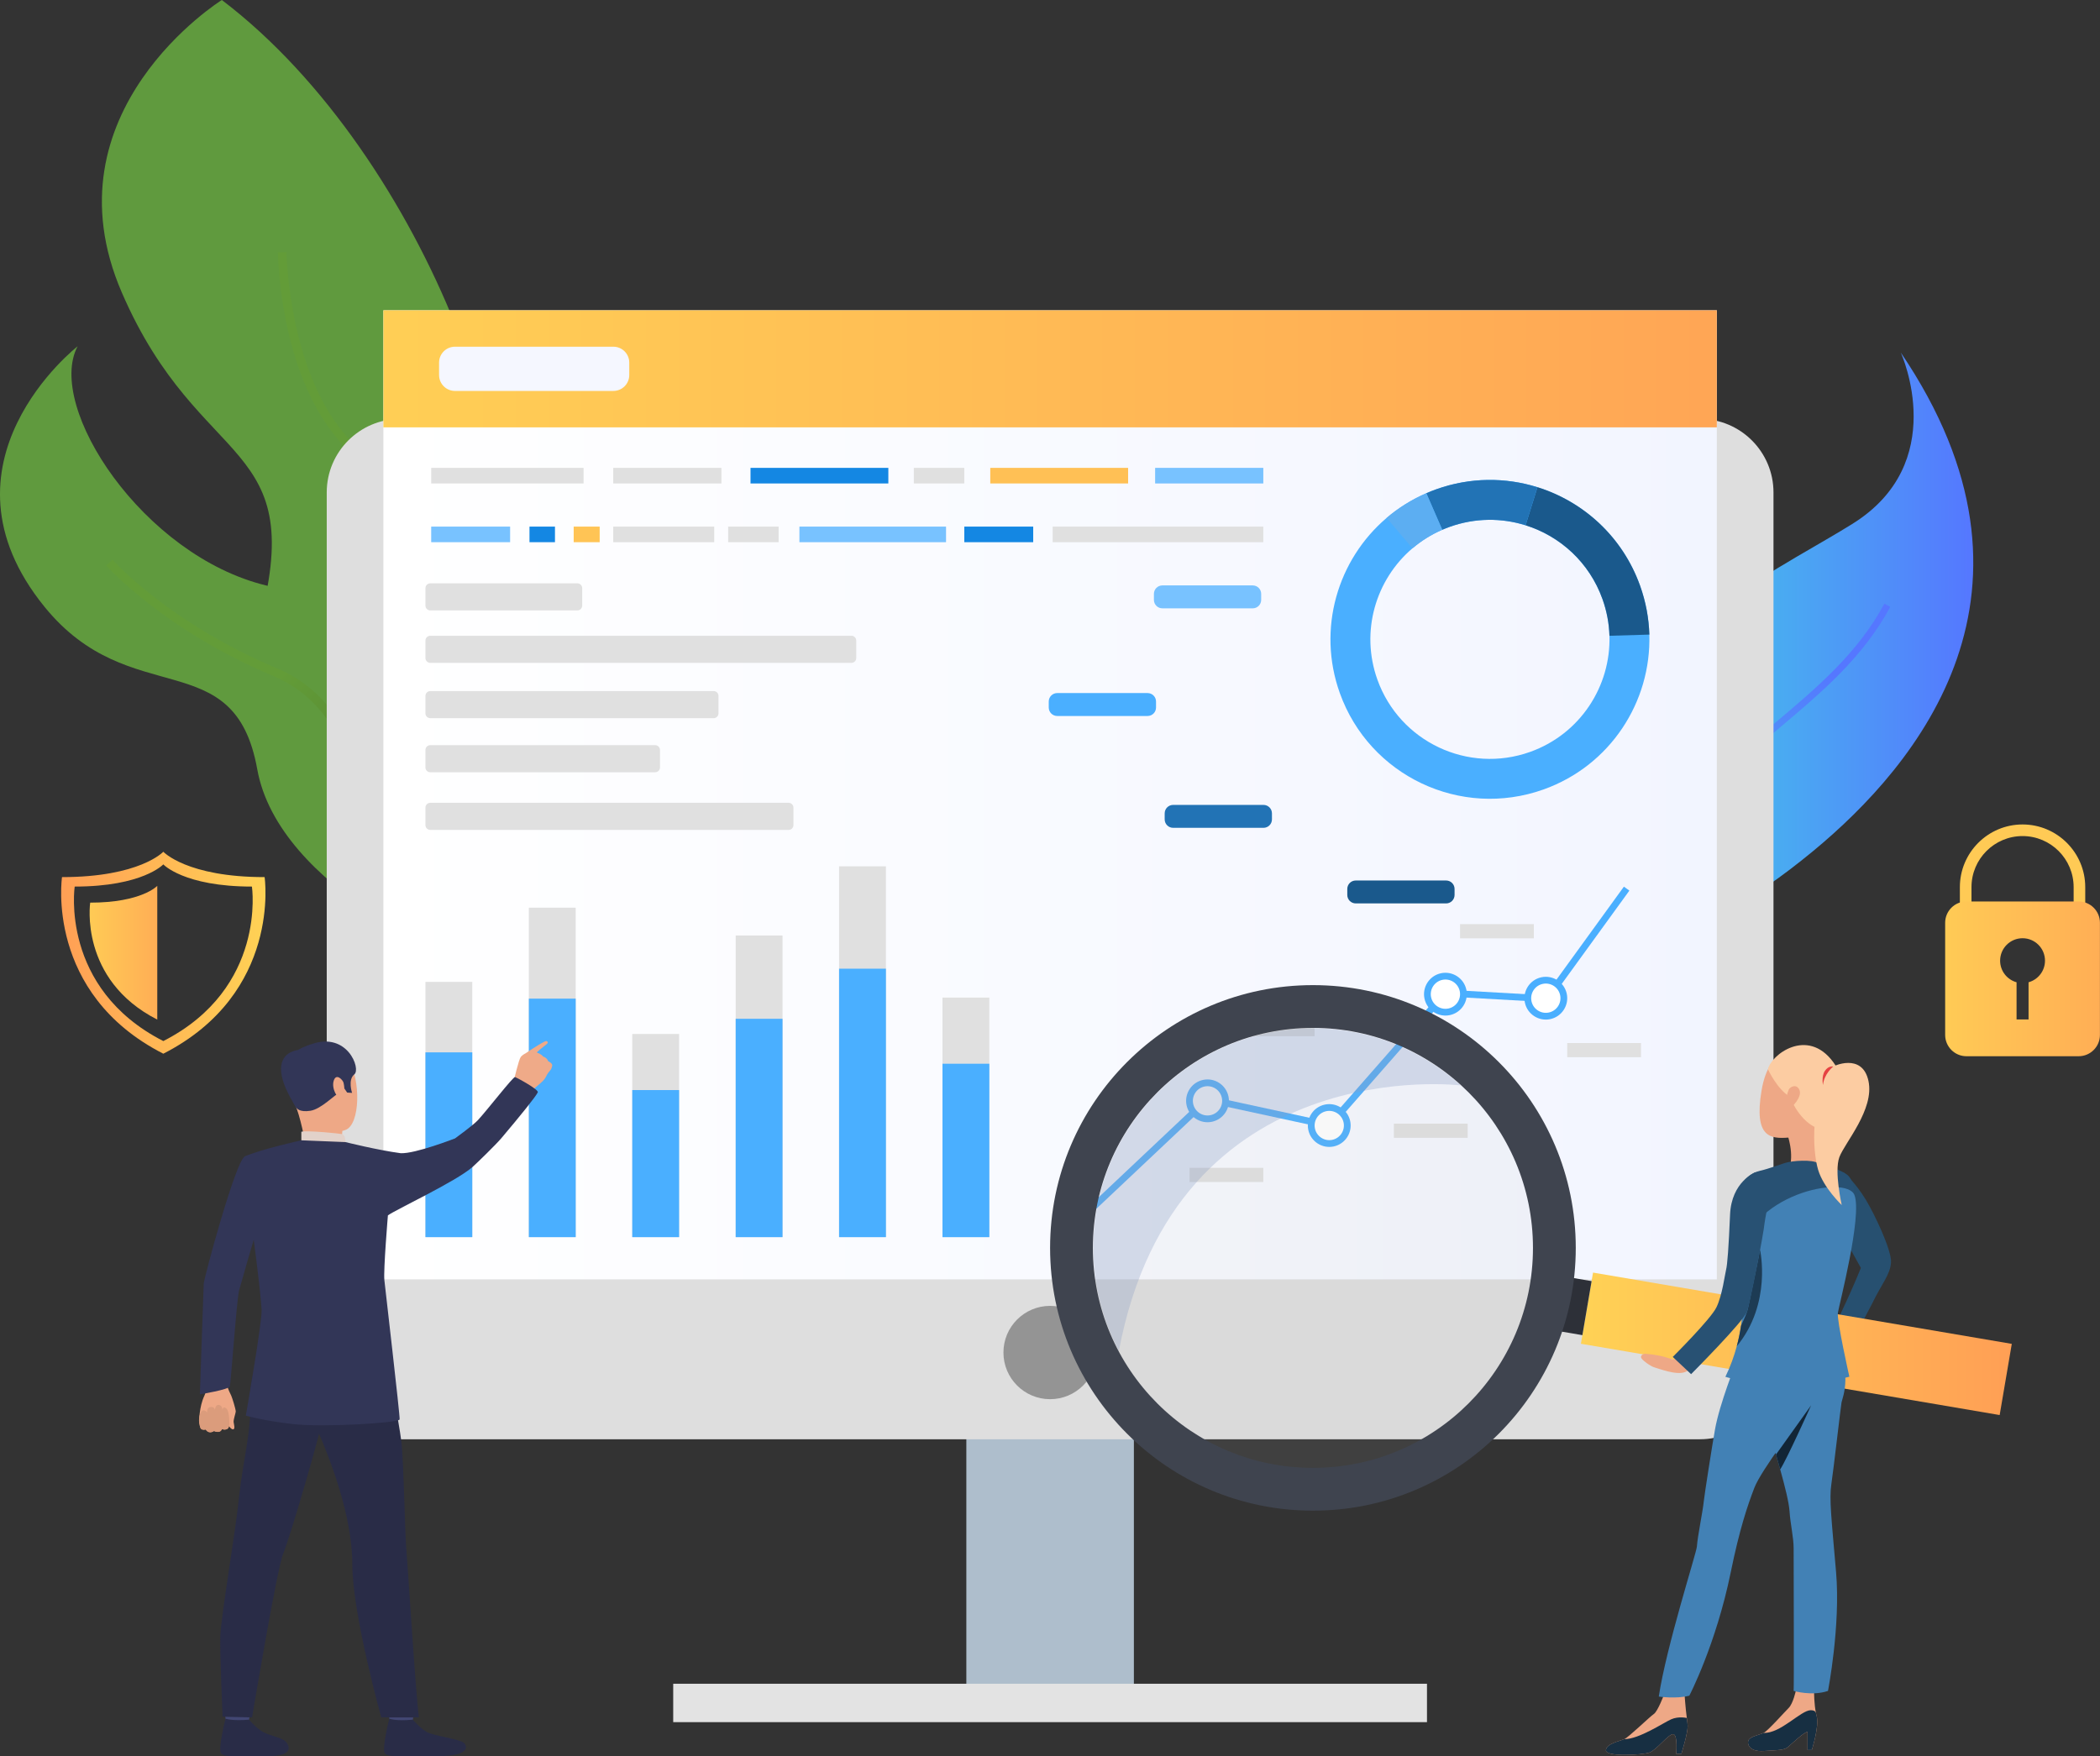 <svg width="673" height="563" viewBox="0 0 673 563" fill="none" xmlns="http://www.w3.org/2000/svg">
<rect x="0" y="0" width="673" height="563" fill="#333333" stroke="none"/>
<path d="M581.016 272.853C561.16 289.245 541.311 300.769 529.73 295.681C529.046 295.38 528.398 295.027 527.785 294.618C521.04 290.12 517.843 278.59 520.352 257.017C527.03 199.602 561.786 187.703 593.567 167.981C624.956 148.524 609.547 113.883 609.146 113.003C660.973 189.48 614.674 245.054 581.016 272.853Z" fill="url(#paint0_linear_2052_602)"/>
<path d="M529.731 295.683C529.046 295.381 528.399 295.029 527.786 294.62C531.063 283.295 538.548 261.291 550.193 248.755C555.69 242.841 562.184 237.37 569.05 231.571C582.046 220.625 595.476 209.29 603.89 193.515L605.785 194.519C597.168 210.657 583.577 222.118 570.424 233.205C563.601 238.955 557.161 244.383 551.761 250.209C540.401 262.433 532.919 284.645 529.731 295.683Z" fill="url(#paint1_linear_2052_602)"/>
<path d="M154.075 192.608C133.233 219.715 153.785 302.592 156.942 314.71C157.204 315.678 157.342 316.199 157.342 316.199C157.342 316.199 155.749 315.279 153.003 313.554C134.973 302.13 67.553 255.28 82.548 201.621C99.836 139.823 64.247 151.971 39.062 93.825C13.863 35.677 71.094 0 71.094 0C137.627 50.519 176.583 163.338 154.075 192.608Z" fill="#609A3E"/>
<path d="M157.343 316.199C157.343 316.199 155.749 315.279 153.003 313.554C152.298 312.456 151.591 311.345 150.884 310.234C137.048 288.408 120.215 258.665 118.583 240.896C117.583 230.181 118.105 217.889 118.607 206.005C119.66 181.083 120.751 155.305 108.474 141.02C89.703 119.226 89.081 82.433 89.073 80.87L91.816 80.838C91.814 81.215 92.445 118.203 110.545 139.242C123.543 154.327 122.429 180.657 121.352 206.127C120.847 217.914 120.337 230.12 121.315 240.642C122.932 258.107 140.541 289.41 156.945 314.71C157.203 315.678 157.343 316.199 157.343 316.199Z" fill="url(#paint2_linear_2052_602)"/>
<path d="M158.843 260.45C151.34 289.964 167.253 307.829 172.42 312.695C173.365 313.594 173.96 314.046 173.96 314.046C172.67 314.101 171.107 314.003 169.311 313.748C146.938 310.616 89.222 284.297 82.441 246.584C75.123 205.866 41.802 228.433 14.265 194.516C-23.151 148.441 24.865 111.013 24.865 111.013C14.596 130.472 45.888 178.185 85.387 187.699C124.896 197.222 167.727 225.465 158.843 260.45Z" fill="#609A3E"/>
<path d="M119.728 257.96C124.319 272.26 128.642 285.757 140.529 291.658C150.908 296.818 162.338 304.816 172.42 312.695C173.366 313.594 173.961 314.047 173.961 314.047C172.67 314.101 171.107 314.003 169.312 313.748C159.717 306.332 149.037 298.942 139.301 294.109C126.393 287.698 121.892 273.66 117.123 258.799C111.714 241.95 106.119 224.51 87.626 216.722C52.3 201.862 34.212 181.456 34.027 181.252L36.094 179.437C36.261 179.641 53.988 199.591 88.69 214.202C108.347 222.473 114.141 240.512 119.728 257.96Z" fill="url(#paint3_linear_2052_602)"/>
<path d="M309.688 545.892H363.382V382.805H309.688V545.892Z" fill="#AEBECC"/>
<path d="M128.292 461.365H544.779C557.804 461.365 568.361 450.805 568.361 437.782V157.864C568.361 144.84 557.803 134.282 544.779 134.282H128.292C115.268 134.282 104.71 144.84 104.71 157.864V437.782C104.712 450.805 115.268 461.365 128.292 461.365Z" fill="#DEDEDE"/>
<path d="M122.867 410.109H550.201V99.469H122.867V410.109Z" fill="url(#paint4_linear_2052_602)"/>
<path d="M122.867 136.99H550.201V99.469H122.867V136.99Z" fill="url(#paint5_linear_2052_602)"/>
<path d="M321.578 433.561C321.578 441.82 328.274 448.518 336.533 448.518C344.793 448.518 351.49 441.82 351.49 433.561C351.49 425.302 344.794 418.605 336.533 418.605C328.274 418.605 321.578 425.302 321.578 433.561Z" fill="#949494"/>
<path d="M457.313 539.735H215.75V552.047H457.313V539.735Z" fill="#E3E3E3"/>
<path d="M196.568 125.317H145.81C142.995 125.317 140.714 123.035 140.714 120.219V116.236C140.714 113.421 142.995 111.14 145.81 111.14H196.568C199.383 111.14 201.664 113.421 201.664 116.236V120.219C201.664 123.035 199.383 125.317 196.568 125.317Z" fill="#F5F7FF"/>
<path d="M84.8 281.163C59.851 281.163 52.337 273.031 52.337 273.031C52.337 273.031 44.823 281.163 19.874 281.163C19.874 281.163 14.351 318.378 52.337 337.772C90.321 318.378 84.8 281.163 84.8 281.163ZM52.337 333.719C19.106 316.752 23.938 284.196 23.938 284.196C45.764 284.196 52.337 277.082 52.337 277.082C52.337 277.082 58.91 284.196 80.736 284.196C80.736 284.196 85.566 316.752 52.337 333.719Z" fill="url(#paint6_linear_2052_602)"/>
<path d="M50.404 283.962V326.839C25.248 313.993 28.904 289.347 28.904 289.347C45.427 289.349 50.404 283.962 50.404 283.962Z" fill="url(#paint7_linear_2052_602)"/>
<path d="M668.272 292.92H628.092V284.376C628.092 273.298 637.104 264.286 648.182 264.286C659.259 264.286 668.27 273.298 668.27 284.376V292.92H668.272ZM631.813 289.201H664.551V284.376C664.551 275.349 657.207 268.006 648.182 268.006C639.155 268.006 631.813 275.349 631.813 284.376V289.201Z" fill="#FFCA55"/>
<path d="M666.149 288.975H630.209C626.436 288.975 623.377 292.034 623.377 295.808V331.749C623.377 335.521 626.436 338.582 630.209 338.582H666.149C669.923 338.582 672.982 335.523 672.982 331.749V295.808C672.982 292.034 669.923 288.975 666.149 288.975ZM650.104 314.873V326.799H646.26V314.873C643.222 314.032 640.989 311.254 640.989 307.95C640.989 303.977 644.209 300.756 648.182 300.756C652.154 300.756 655.373 303.977 655.373 307.95C655.373 311.254 653.14 314.032 650.104 314.873Z" fill="url(#paint8_linear_2052_602)"/>
<path d="M151.355 314.75H136.344V396.574H151.355V314.75Z" fill="#E0E0E0"/>
<path d="M184.498 290.965H169.486V396.574H184.498V290.965Z" fill="#E0E0E0"/>
<path d="M217.636 331.446H202.625V396.574H217.636V331.446Z" fill="#E0E0E0"/>
<path d="M250.779 299.884H235.768V396.574H250.779V299.884Z" fill="#E0E0E0"/>
<path d="M283.917 277.699H268.905V396.574H283.917V277.699Z" fill="#E0E0E0"/>
<path d="M317.055 319.782H302.044V396.574H317.055V319.782Z" fill="#E0E0E0"/>
<path d="M151.355 337.341H136.344V396.574H151.355V337.341Z" fill="#4AAFFF"/>
<path d="M184.498 320.122H169.486V396.574H184.498V320.122Z" fill="#4AAFFF"/>
<path d="M217.636 349.427H202.625V396.574H217.636V349.427Z" fill="#4AAFFF"/>
<path d="M250.779 326.579H235.768V396.574H250.779V326.579Z" fill="#4AAFFF"/>
<path d="M283.917 310.519H268.905V396.574H283.917V310.519Z" fill="#4AAFFF"/>
<path d="M317.055 340.985H302.044V396.576H317.055V340.985Z" fill="#4AAFFF"/>
<path d="M71.929 441.731C71.929 441.731 72.8 443.158 72.909 444.32C72.995 445.24 73.769 446.617 74.105 447.376C74.441 448.137 75.519 451.576 75.557 452.472C75.573 452.837 74.757 455.146 74.873 455.883C74.988 456.621 75.409 458.083 74.747 458.181C74.085 458.278 73.334 457.081 73.334 457.081C73.334 457.081 73.398 457.761 72.835 458.019C71.745 458.524 71.168 458.08 71.168 458.08C71.168 458.08 70.767 458.827 70.26 458.926C69.148 459.149 68.603 458.702 68.603 458.702C68.603 458.702 68.112 459.122 67.343 459.107C66.358 459.086 65.945 458.237 65.945 458.237C65.945 458.237 64.699 458.49 64.338 457.908C63.976 457.328 64.039 456.707 63.89 456.18C63.739 455.654 63.853 450.896 65.469 447.472C67.085 444.046 65.057 440.705 65.057 440.705L71.929 441.731Z" fill="#EEA886"/>
<path d="M73.512 456.634C73.512 456.634 73.623 452.367 72.5 451.456C71.377 450.549 71.25 452.09 71.25 452.09C71.25 452.09 71.402 450.567 70.174 450.361C68.946 450.156 68.895 451.965 68.895 451.965C68.895 451.965 68.693 450.791 67.404 451.032C66.114 451.272 66.421 452.771 66.421 452.771C66.421 452.771 65.19 451.302 64.39 452.713C63.042 455.095 64.342 457.909 64.342 457.909C64.342 457.909 64.722 458.553 65.948 458.237C65.948 458.237 66.769 459.892 68.605 458.702C68.605 458.702 70.485 459.738 71.17 458.079C71.17 458.079 73.243 459.065 73.512 456.634Z" fill="#DB9C7C"/>
<path d="M86.415 380.251C86.415 380.251 79.109 404.602 76.64 413.586C75.865 416.403 73.992 443.306 73.661 444.39C73.331 445.473 64.064 446.956 64.064 446.956C64.064 446.956 65.186 413.301 65.291 411.465C65.396 409.629 75.518 372.045 78.461 370.705C80.667 369.699 81.831 370.531 84.609 372.595C88.508 375.488 86.415 380.251 86.415 380.251Z" fill="#323657"/>
<path d="M125.454 386.775L127.343 386.077C127.343 386.077 124.988 380.552 123.962 380.686C122.777 380.842 121.301 381.231 121.301 381.231L125.454 386.775Z" fill="#EAD8CF"/>
<path d="M125.881 387.728C125.639 387.549 121.869 380.312 121.869 380.312L113.812 381.409L118.166 389.979L125.881 387.728Z" fill="#DA9B5B"/>
<path d="M80.489 546.517C80.489 546.517 79.824 551.14 79.74 551.834C79.657 552.528 72.332 551.424 72.332 551.424L71.739 545.92C71.739 545.92 79.572 545.866 80.489 546.517Z" fill="#424773"/>
<path d="M79.813 551.248C79.813 551.248 82.134 554.034 84.379 555.248C86.623 556.463 90.151 556.944 91.479 558.2C92.438 559.108 94.969 563.013 85.645 562.934C76.322 562.854 71.826 563.486 70.828 561.989C69.829 560.49 72.272 550.934 72.272 550.934C72.272 550.934 74.481 551.729 79.813 551.248Z" fill="#292C47"/>
<path d="M132.978 546.517C132.978 546.517 132.313 551.14 132.228 551.835C132.144 552.529 124.82 551.424 124.82 551.424L124.227 545.921C124.227 545.921 132.063 545.866 132.978 546.517Z" fill="#424773"/>
<path d="M132.304 551.248C132.304 551.248 134.626 554.034 136.87 555.248C139.114 556.463 147.377 557.46 148.704 558.717C149.663 559.622 151.256 563.276 138.136 562.934C128.816 562.692 124.318 563.486 123.319 561.989C122.32 560.49 124.765 550.934 124.765 550.934C124.765 550.934 126.846 551.783 132.304 551.248Z" fill="#292C47"/>
<path d="M86.551 427.732C86.551 427.732 79.669 438.668 80.182 448.553C80.695 458.439 77.686 469.233 76.652 479.559C75.499 491.072 70.781 518.326 70.609 524.484C70.438 530.643 71.342 550.307 71.342 550.307L80.786 550.523C80.786 550.523 88.717 502.874 90.772 498.012C92.825 493.151 103.013 458.491 103.355 454.601C103.696 450.712 86.551 427.732 86.551 427.732Z" fill="#292C47"/>
<path d="M122.79 429.213C122.79 429.213 127.978 456.309 128.663 462.359C129.347 468.409 129.804 491.641 130.147 495.422C130.488 499.202 133.345 544.794 134.256 550.525H122.183C122.183 550.525 112.915 517.301 112.915 501.581C112.915 485.861 105.756 467.406 101.134 457.034C96.512 446.662 85.933 446.416 83.093 427.173C83.093 427.173 118.943 423.11 122.79 429.213Z" fill="#292C47"/>
<path d="M98.038 335.784C98.038 335.784 107.276 332.334 111.537 339.366C115.798 346.4 115.386 360.479 110.729 362.21C106.072 363.941 99.076 363.037 96.693 358.637C94.309 354.236 92.156 347.873 92.258 343.622C92.361 339.371 95.612 337.012 98.038 335.784Z" fill="#EEA886"/>
<path d="M109.726 362.534C109.726 362.534 109.341 365.03 109.976 366.256C110.611 367.486 98.007 367.518 98.007 367.518C98.007 367.518 96.983 360.833 95.043 355.187C93.105 349.539 109.726 362.534 109.726 362.534Z" fill="#EEA886"/>
<path d="M95.044 355.186C95.044 355.186 95.913 356.623 99.466 356.065C103.017 355.509 107.35 350.783 108.833 350.265C110.316 349.747 110.33 348.875 110.33 348.875L111.258 350.233L112.832 350.331C112.832 350.331 111.396 346.105 113.563 344.38C115.731 342.658 111.314 330.701 99.926 334.681C99.926 334.681 91.178 337.092 91.497 342.067C91.813 347.043 93.085 352.71 95.044 355.186Z" fill="#323657"/>
<path d="M110.73 366.109C110.73 366.109 110.692 363.76 109.627 363.536C108.563 363.311 97.88 362.285 96.573 362.798V365.533C96.573 365.533 99.092 367.082 110.73 366.109Z" fill="#E2D2CA"/>
<path d="M110.091 347.066C109.891 346.232 107.77 343.847 106.957 346.399C106.144 348.953 108.185 352.387 109.323 352.093C110.461 351.8 110.596 349.182 110.091 347.066Z" fill="#EEA886"/>
<path d="M153.12 393.849C153.115 393.847 153.111 393.847 153.103 393.847C153.176 393.881 153.186 393.882 153.12 393.849Z" fill="#323657"/>
<path d="M95.413 336.614C95.413 336.614 83.632 337.536 95.051 355.186L95.413 336.614Z" fill="#323657"/>
<path d="M175.688 340.199C175.311 339.019 174.045 338.675 174.045 338.675C173.514 337.876 172.156 337.46 172.156 337.46C172.137 337.403 172.102 337.352 172.076 337.298C172.911 336.402 175.34 334.723 175.481 334.404C175.652 334.018 175.609 333.976 175.138 333.718C174.745 333.503 170.782 336.083 169.461 336.956C169.136 337.161 168.873 337.352 168.82 337.397C168.455 337.705 167.714 337.931 167.09 338.587C167.021 338.656 166.954 338.734 166.891 338.816C166.236 339.654 164.69 346.371 164.69 346.371L167.449 347.609L170.107 349.864C170.107 349.864 173.211 347.295 174.006 346.488C174.803 345.68 175.168 344.739 175.388 344.342C175.441 344.246 175.535 344.108 175.649 343.954C176.01 343.466 176.557 342.812 176.557 342.812C176.828 342.434 176.988 341.488 176.988 341.488C176.933 340.695 175.688 340.199 175.688 340.199Z" fill="#EFAA88"/>
<path d="M128.397 369.664C121.072 368.697 110.727 366.108 110.727 366.108L96.57 365.531C96.57 365.531 83.577 368.391 78.46 370.704C77.974 370.922 77.973 382.295 76.641 385.278L80.882 394.228C80.882 394.228 83.334 411.959 83.842 419.843C84.076 423.463 78.787 453.787 78.787 453.787C78.787 453.787 84.454 455.454 94.116 456.52C103.778 457.585 127.919 456.135 128.071 454.994C128.224 453.853 123.395 412.499 123.182 410.357C122.853 407.071 124.315 389.605 124.315 389.605C126.547 387.875 146.134 378.782 151.477 374.045C152.907 372.777 158.942 366.899 160.659 364.869C166.735 357.684 171.716 351.522 172.322 350.193C173.011 349.436 165.72 345.475 165.058 345.254C164.479 345.061 156.267 355.704 153.105 359.127C151.696 360.653 145.837 364.916 145.837 364.916C145.837 364.916 132.978 369.927 128.397 369.664Z" fill="#323657"/>
<path d="M252.731 257.344H137.894C137.038 257.344 136.344 258.04 136.344 258.896V264.486C136.344 265.342 137.038 266.036 137.894 266.036H252.731C253.587 266.036 254.281 265.342 254.281 264.486V258.895C254.279 258.039 253.585 257.344 252.731 257.344Z" fill="#E0E0E0"/>
<path d="M209.961 238.862H137.894C137.038 238.862 136.344 239.556 136.344 240.412V246.003C136.344 246.859 137.038 247.553 137.894 247.553H209.961C210.817 247.553 211.512 246.859 211.512 246.003V240.412C211.513 239.556 210.819 238.862 209.961 238.862Z" fill="#E0E0E0"/>
<path d="M228.715 221.525H137.894C137.038 221.525 136.344 222.219 136.344 223.075V228.665C136.344 229.521 137.038 230.215 137.894 230.215H228.715C229.571 230.215 230.265 229.521 230.265 228.665V223.075C230.265 222.217 229.571 221.525 228.715 221.525Z" fill="#E0E0E0"/>
<path d="M272.856 203.796H137.894C137.038 203.796 136.344 204.49 136.344 205.346V210.936C136.344 211.792 137.038 212.486 137.894 212.486H272.856C273.712 212.486 274.406 211.792 274.406 210.936V205.346C274.406 204.49 273.712 203.796 272.856 203.796Z" fill="#E0E0E0"/>
<path d="M185.032 186.986H137.894C137.038 186.986 136.344 187.68 136.344 188.536V194.126C136.344 194.982 137.038 195.676 137.894 195.676H185.032C185.888 195.676 186.582 194.982 186.582 194.126V188.536C186.582 187.68 185.888 186.986 185.032 186.986Z" fill="#E0E0E0"/>
<path d="M494.692 253.059C516.081 245.411 529.218 224.968 528.571 203.422C528.414 198.206 527.449 192.927 525.597 187.746C519.985 172.053 507.484 160.799 492.716 156.177C482.482 152.973 471.159 152.952 460.282 156.843C459.201 157.229 458.137 157.651 457.098 158.101C452.387 160.147 448.126 162.832 444.379 166.02C428.661 179.39 422.017 201.576 429.377 222.158C438.881 248.726 468.121 262.559 494.692 253.059ZM441.418 217.85C435.899 202.419 440.88 185.787 452.664 175.762C455.473 173.374 458.668 171.357 462.201 169.826C462.98 169.488 463.777 169.172 464.589 168.88C472.743 165.964 481.233 165.98 488.904 168.382C499.978 171.848 509.35 180.283 513.556 192.05C514.946 195.934 515.669 199.894 515.788 203.804C516.275 219.955 506.426 235.284 490.388 241.02C470.466 248.143 448.542 237.77 441.418 217.85Z" fill="#4AAFFF"/>
<path d="M488.911 168.382L492.723 156.176C507.491 160.799 519.99 172.051 525.605 187.744C527.458 192.925 528.423 198.204 528.578 203.421L515.795 203.802C515.677 199.892 514.954 195.933 513.564 192.048C509.357 180.283 499.984 171.849 488.911 168.382Z" fill="#1A598C"/>
<path d="M462.208 169.825L457.104 158.1C458.142 157.65 459.207 157.228 460.287 156.842C471.164 152.951 482.489 152.972 492.721 156.177L488.909 168.383C481.238 165.981 472.748 165.963 464.595 168.881C463.785 169.171 462.989 169.487 462.208 169.825Z" fill="#2273B5"/>
<path d="M444.383 166.021C448.129 162.832 452.39 160.147 457.102 158.102L462.206 169.827C458.673 171.358 455.478 173.374 452.669 175.763L444.383 166.021Z" fill="#5CAEF2"/>
<path d="M401.469 195.006H372.513C371.014 195.006 369.802 193.791 369.802 192.295V190.37C369.802 188.871 371.015 187.659 372.513 187.659H401.469C402.967 187.659 404.18 188.873 404.18 190.37V192.295C404.18 193.791 402.967 195.006 401.469 195.006Z" fill="#78C2FF"/>
<path d="M367.768 229.513H338.811C337.314 229.513 336.099 228.298 336.099 226.802V224.877C336.099 223.379 337.314 222.166 338.811 222.166H367.768C369.267 222.166 370.48 223.381 370.48 224.877V226.802C370.48 228.298 369.267 229.513 367.768 229.513Z" fill="#4AAFFF"/>
<path d="M404.92 265.365H375.962C374.463 265.365 373.251 264.15 373.251 262.654V260.729C373.251 259.231 374.465 258.018 375.962 258.018H404.92C406.418 258.018 407.631 259.233 407.631 260.729V262.654C407.633 264.15 406.418 265.365 404.92 265.365Z" fill="#2273B5"/>
<path d="M463.443 289.596H434.486C432.987 289.596 431.773 288.38 431.773 286.885V284.959C431.773 283.462 432.987 282.249 434.486 282.249H463.443C464.94 282.249 466.155 283.464 466.155 284.959V286.885C466.155 288.38 464.94 289.596 463.443 289.596Z" fill="#1A598C"/>
<path d="M349.725 389.016L348.24 387.442L386.684 351.167L425.595 359.598L462.761 317.213L495.177 319.043L520.421 284.22L522.175 285.491L496.235 321.272L463.694 319.435L426.383 361.985L387.342 353.525L349.725 389.016Z" fill="#4AAFFF"/>
<path d="M431.632 359.567C432.307 362.683 430.327 365.758 427.209 366.435C424.092 367.11 421.017 365.13 420.341 362.012C419.666 358.894 421.646 355.819 424.764 355.144C427.882 354.471 430.957 356.449 431.632 359.567Z" fill="white"/>
<path d="M427.446 367.495C423.75 368.295 420.093 365.939 419.291 362.244C418.49 358.547 420.846 354.889 424.543 354.089C428.24 353.287 431.896 355.644 432.698 359.34C433.5 363.036 431.143 366.695 427.446 367.495ZM425.002 356.205C422.472 356.753 420.861 359.255 421.409 361.784C421.956 364.312 424.46 365.924 426.988 365.376C429.517 364.829 431.129 362.327 430.58 359.797C430.035 357.269 427.531 355.656 425.002 356.205Z" fill="#4AAFFF"/>
<path d="M468.861 317.467C469.536 320.583 467.556 323.658 464.438 324.334C461.32 325.009 458.245 323.029 457.57 319.91C456.895 316.793 458.877 313.719 461.993 313.044C465.111 312.37 468.186 314.35 468.861 317.467Z" fill="white"/>
<path d="M464.674 325.393C460.977 326.193 457.319 323.836 456.519 320.141C455.719 316.444 458.076 312.786 461.771 311.986C465.468 311.184 469.126 313.541 469.926 317.238C470.726 320.934 468.369 324.591 464.674 325.393ZM462.23 314.102C459.7 314.65 458.089 317.153 458.635 319.681C459.184 322.21 461.686 323.822 464.216 323.275C466.745 322.727 468.357 320.224 467.81 317.693C467.262 315.166 464.758 313.554 462.23 314.102Z" fill="#4AAFFF"/>
<path d="M501.055 318.755C501.73 321.871 499.751 324.946 496.632 325.622C493.514 326.297 490.44 324.317 489.765 321.199C489.09 318.081 491.07 315.007 494.188 314.332C497.306 313.658 500.381 315.637 501.055 318.755Z" fill="white"/>
<path d="M496.85 326.682C493.153 327.482 489.495 325.126 488.695 321.431C487.895 317.734 490.252 314.076 493.947 313.276C497.644 312.474 501.302 314.831 502.102 318.527C502.902 322.223 500.545 325.881 496.85 326.682ZM494.405 315.392C491.876 315.94 490.264 318.442 490.811 320.971C491.358 323.5 493.862 325.111 496.39 324.563C498.92 324.016 500.531 321.514 499.984 318.984C499.436 316.456 496.935 314.844 494.405 315.392Z" fill="#4AAFFF"/>
<path d="M392.64 351.656C393.315 354.774 391.335 357.849 388.217 358.524C385.099 359.199 382.025 357.217 381.35 354.101C380.675 350.983 382.655 347.908 385.773 347.233C388.891 346.558 391.965 348.538 392.64 351.656Z" fill="white"/>
<path d="M388.432 359.583C384.735 360.383 381.077 358.028 380.277 354.331C379.475 350.634 381.832 346.976 385.528 346.176C389.225 345.376 392.883 347.733 393.685 351.428C394.485 355.125 392.128 358.783 388.432 359.583ZM385.987 348.292C383.457 348.841 381.846 351.343 382.393 353.874C382.941 356.402 385.443 358.015 387.973 357.467C390.501 356.919 392.114 354.416 391.566 351.888C391.021 349.357 388.517 347.746 385.987 348.292Z" fill="#4AAFFF"/>
<path d="M404.857 374.35H381.211V378.903H404.857V374.35Z" fill="#E0E0E0"/>
<path d="M421.3 327.623H397.654V332.177H421.3V327.623Z" fill="#E0E0E0"/>
<path d="M470.356 360.185H446.71V364.738H470.356V360.185Z" fill="#E0E0E0"/>
<path d="M491.56 296.236H467.914V300.79H491.56V296.236Z" fill="#E0E0E0"/>
<path d="M525.907 334.342H502.262V338.895H525.907V334.342Z" fill="#E0E0E0"/>
<path d="M589.542 394.105C589.542 394.105 580.784 374.262 590.945 375.905C590.945 375.905 594.404 378.765 597.955 384.591C600.643 389.004 606.233 400.681 606.027 404.633C605.82 408.581 603.011 411.528 599.978 417.871C599.978 417.871 593.67 429.646 593.405 431.063L586.738 427.602C586.738 427.602 592.386 416.345 596.368 406.449L589.542 394.105Z" fill="#275070"/>
<path d="M640.844 453.603L506.641 430.752L510.525 407.935L644.73 430.786L640.844 453.603Z" fill="url(#paint9_linear_2052_602)"/>
<path d="M510.071 410.672L502.902 409.451L499.953 426.769L507.121 427.989L510.071 410.672Z" fill="#2D3038"/>
<path d="M538.838 562.213H537.185C537.185 562.213 537.737 555.972 536.206 555.91C534.677 555.849 530.884 560.988 528.618 561.785C526.355 562.58 514.729 563.252 514.667 561.11C514.606 558.97 519.133 558.112 520.54 557.501C521.948 556.889 528.803 550.219 530.026 549.423C531.251 548.627 533.338 543.098 533.338 543.098L539.829 542.809C539.829 542.809 540.194 547.979 540.589 550.715C540.735 551.729 540.84 552.65 540.857 553.28C540.917 555.605 538.838 562.213 538.838 562.213Z" fill="#EEA886"/>
<path d="M580.648 560.98H579.27V555.171C578.124 555.267 574.267 558.915 573.074 559.972C571.882 561.027 570.245 560.98 565.219 561.299C560.195 561.618 559.721 558.609 560.516 557.586C561.311 556.564 563.882 556.115 565.219 555.477C566.556 554.836 571.835 548.883 573.244 547.476C574.652 546.067 575.51 542.033 575.51 542.033L581.383 542.545C581.383 542.545 581.346 546.235 582.013 549.329V549.331C582.017 549.339 582.018 549.347 582.02 549.355C582.076 549.619 582.138 549.877 582.207 550.129C583.081 553.346 580.648 560.98 580.648 560.98Z" fill="#EEA886"/>
<path d="M558.927 429.295C558.927 429.295 556.707 434.545 556.511 435.871C556.316 437.197 551.118 449.76 549.615 458.229C548.715 463.3 546.231 479.172 546.03 481.191C545.686 484.644 544.06 492.268 543.808 495.795C543.669 497.767 533.956 528.036 531.605 543.843C531.605 543.843 537.191 544.67 541.388 543.559C541.388 543.559 549.914 527.225 554.65 504.057C557.502 490.104 560.024 482.664 562.233 476.917C564.442 471.17 576.954 454.893 578.261 453.064C579.565 451.235 587.748 441.131 580 430.185C572.249 419.239 558.927 429.295 558.927 429.295Z" fill="#4281B5"/>
<path d="M586.9 475.796C586.192 480.508 586.935 486.701 588.417 503.934C589.898 521.166 585.825 542.033 585.825 542.033C580.711 543.784 574.819 542.033 574.819 542.033C574.954 540.821 574.819 500.03 574.819 496.394C574.819 492.759 573.776 488.634 573.506 484.463C573.322 481.617 572.001 476.377 570.512 471.025C570.066 469.422 569.606 467.81 569.157 466.248V466.247C568.904 465.371 568.659 464.512 568.418 463.678C566.321 456.41 563.503 428.338 563.503 428.338C563.503 428.338 579.127 415.752 586.733 427.601C594.34 439.446 590.435 448.063 590.167 449.544C589.898 451.027 587.609 471.085 586.9 475.796Z" fill="#4281B5"/>
<path d="M580.423 450.478C580.301 450.748 572.516 468.027 570.514 471.024C570.068 469.421 569.608 467.808 569.159 466.246C569.159 466.246 580.161 450.86 580.423 450.478Z" fill="#122536"/>
<path d="M580.648 560.98H579.27V555.17C578.124 555.267 574.267 558.915 573.074 559.972C571.882 561.027 570.245 560.98 565.219 561.299C560.195 561.618 559.721 558.609 560.516 557.586C561.311 556.564 563.882 556.115 565.219 555.477C570.596 555.764 577.156 548.205 580.306 548.221C581.98 548.229 581.964 549.156 582.013 549.33C582.017 549.338 582.018 549.348 582.02 549.356C582.076 549.62 582.138 549.879 582.207 550.13C583.081 553.346 580.648 560.98 580.648 560.98Z" fill="#172F42"/>
<path d="M538.838 562.213H537.185C537.185 562.213 537.737 555.972 536.206 555.909C534.677 555.848 530.884 560.988 528.618 561.785C526.355 562.58 514.729 563.251 514.667 561.11C514.606 558.97 519.133 558.112 520.54 557.501C525.337 557.49 533.134 552.211 535.553 551.142C537.971 550.071 540.589 550.714 540.589 550.714C540.735 551.727 540.84 552.649 540.857 553.279C540.917 555.605 538.838 562.213 538.838 562.213Z" fill="#172F42"/>
<path d="M572.726 363.396C572.726 363.396 575.218 369.991 573.28 375.091C573.28 375.091 582.421 374.496 582.767 373.428C583.114 372.362 582.4 362.479 583.659 359.558C584.912 356.637 572.726 363.396 572.726 363.396Z" fill="#EEA886"/>
<path d="M571.84 372.859C571.84 372.859 566.437 374.78 563.997 375.314C561.556 375.847 556.45 378.267 556.864 387.372C557.279 396.479 558.802 404.376 559.356 408.291C559.911 412.203 559.563 422.164 558.664 427.004C558.664 427.004 571.614 430.276 586.85 427.004C586.85 427.004 584.148 418.751 584.217 416.616C584.286 414.482 593.22 396.907 593.635 394.134C594.051 391.357 595.853 379.121 591.766 376.417C587.68 373.712 584.355 374.068 582.625 372.859C580.896 371.649 574.366 371.99 571.84 372.859Z" fill="#285173"/>
<path d="M592.678 441.315C570.552 447.186 552.945 441.339 552.945 441.339C554.55 438.038 555.732 434.747 556.588 431.557C556.588 431.557 556.589 431.557 556.589 431.554C557.194 429.303 557.636 427.105 557.952 424.991C559.751 412.935 557.405 403.708 557.405 403.708C559.959 382.69 591.763 376.417 594.31 383.079C596.857 389.742 589.374 418.375 588.996 420.829C588.616 423.283 592.678 441.315 592.678 441.315Z" fill="#4281B5"/>
<path d="M580.689 336.932C577.013 335.672 567.08 334.33 564.536 349.577C561.992 364.826 567.534 365.087 573.228 364.653C578.922 364.219 587.829 353.928 588.51 350.799C589.192 347.67 591.175 340.53 580.689 336.932Z" fill="#EEA886"/>
<path d="M566.582 342.788C566.582 342.788 569.617 349.279 573.597 351.541C573.597 351.541 576.09 358.44 581.491 361.229C581.491 361.229 595.819 351.737 587.504 340.458C579.189 329.178 567.52 338.162 566.582 342.788Z" fill="#FCCCA2"/>
<path d="M573.247 349.292C573.57 348.498 575.716 347.208 576.68 349.385C577.643 351.56 574.185 355.395 573.238 355.188C572.29 354.981 572.024 352.303 573.247 349.292Z" fill="#EEA886"/>
<path d="M587.02 342.2C587.333 341.711 596.822 337.32 598.797 346.498C600.769 355.677 591.153 366.349 589.47 370.939C587.785 375.527 590.231 386.284 590.231 386.284C590.231 386.284 584.447 380.814 582.697 375.091C580.773 368.803 580.127 352.952 587.02 342.2Z" fill="#FCCCA2"/>
<path d="M587.496 341.887C587.496 341.887 584.593 344.186 584.218 347.811C584.218 347.811 583.671 344.983 584.845 343.255C586.015 341.527 587.496 341.887 587.496 341.887Z" fill="#E54242"/>
<path d="M556.592 431.554C557.196 429.303 557.639 427.105 557.954 424.99C557.954 424.99 559.412 421.887 559.904 420.407C560.398 418.924 564.059 400.703 564.059 400.703C564.059 400.703 567.934 417.817 556.592 431.554Z" fill="#1D3B54"/>
<path d="M540.305 432.613C540.305 432.613 537.451 435.447 536.529 435.731C535.608 436.017 533.828 434.445 527.276 433.958C526.702 433.916 525.691 434.434 525.928 435.194C526.165 435.954 529.017 438.022 530.239 438.338C531.459 438.652 537.215 440.94 540.022 439.817C542.828 438.695 544.737 435.124 544.737 435.124L540.305 432.613Z" fill="#EEA886"/>
<path d="M562.468 375.814C562.468 375.814 554.892 378.816 554.443 389.346C553.996 399.875 553.584 405.373 553.172 406.999C552.762 408.625 551.974 415.157 550.068 419.088C548.218 422.902 536.078 434.97 536.078 434.97L541.954 440.494C541.954 440.494 558.879 423.511 559.907 420.407C560.936 417.3 565.166 395.694 565.503 392.052C565.774 389.115 569.645 376.032 562.468 375.814Z" fill="#285173"/>
<path opacity="0.1" d="M428.07 474.173C469.025 470.119 498.939 433.632 494.885 392.677C490.831 351.723 454.344 321.809 413.389 325.863C372.435 329.917 342.521 366.403 346.575 407.358C350.629 448.313 387.115 478.227 428.07 474.173Z" fill="#B8B8B8"/>
<path opacity="0.3" d="M468.147 347.941C468.147 347.941 376.781 336.618 358.576 433.043C353.334 423.192 350.365 411.953 350.365 400.016C350.365 361.134 381.885 329.612 420.769 329.612C439.014 329.614 455.639 336.555 468.147 347.941Z" fill="#869AC2"/>
<path d="M420.763 315.787C374.241 315.787 336.529 353.498 336.529 400.017C336.529 446.543 374.242 484.254 420.763 484.254C467.285 484.254 504.996 446.543 504.996 400.017C504.998 353.498 467.285 315.787 420.763 315.787ZM420.763 470.536C381.817 470.536 350.245 438.968 350.245 400.017C350.245 361.073 381.817 329.502 420.763 329.502C459.708 329.502 491.28 361.073 491.28 400.017C491.282 438.968 459.71 470.536 420.763 470.536Z" fill="#3F444F"/>
<path d="M187.022 149.978H138.186V154.978H187.022V149.978Z" fill="#E0E0E0"/>
<path d="M231.194 149.978H196.523V154.978H231.194V149.978Z" fill="#E0E0E0"/>
<path d="M228.896 168.805H196.523V173.805H228.896V168.805Z" fill="#E0E0E0"/>
<path d="M404.859 149.978H370.19V154.978H404.859V149.978Z" fill="#78C2FF"/>
<path d="M284.693 149.978H240.522V154.978H284.693V149.978Z" fill="#1487E3"/>
<path d="M361.533 149.978H317.362V154.978H361.533V149.978Z" fill="#FFC055"/>
<path d="M309.031 149.978H292.863V154.978H309.031V149.978Z" fill="#E0E0E0"/>
<path d="M163.479 168.805H138.186V173.805H163.479V168.805Z" fill="#78C2FF"/>
<path d="M177.855 168.805H169.688V173.805H177.855V168.805Z" fill="#1487E3"/>
<path d="M404.857 168.805H337.352V173.805H404.857V168.805Z" fill="#E0E0E0"/>
<path d="M192.183 168.805H183.85V173.805H192.183V168.805Z" fill="#FFC455"/>
<path d="M331.119 168.805H309.034V173.805H331.119V168.805Z" fill="#1487E3"/>
<path d="M303.183 168.805H256.191V173.805H303.183V168.805Z" fill="#78C2FF"/>
<path d="M249.527 168.805H233.359V173.805H249.527V168.805Z" fill="#E0E0E0"/>
<defs>
<linearGradient id="paint0_linear_2052_602" x1="519.501" y1="204.95" x2="632.387" y2="204.95" gradientUnits="userSpaceOnUse">
<stop stop-color="#40D5E6"/>
<stop offset="1" stop-color="#5577FF"/>
</linearGradient>
<linearGradient id="paint1_linear_2052_602" x1="518.912" y1="310.153" x2="583.343" y2="213.273" gradientUnits="userSpaceOnUse">
<stop stop-color="#40D5E6"/>
<stop offset="1" stop-color="#5577FF"/>
</linearGradient>
<linearGradient id="paint2_linear_2052_602" x1="144.304" y1="317.011" x2="114.32" y2="154.462" gradientUnits="userSpaceOnUse">
<stop offset="0.005" stop-color="#3C6127"/>
<stop offset="1" stop-color="#639C38"/>
</linearGradient>
<linearGradient id="paint3_linear_2052_602" x1="176.441" y1="314.83" x2="83.521" y2="222.799" gradientUnits="userSpaceOnUse">
<stop offset="0.005" stop-color="#3C6127"/>
<stop offset="1" stop-color="#639C38"/>
</linearGradient>
<linearGradient id="paint4_linear_2052_602" x1="122.867" y1="254.789" x2="550.201" y2="254.789" gradientUnits="userSpaceOnUse">
<stop stop-color="white"/>
<stop offset="1" stop-color="#F2F5FF"/>
</linearGradient>
<linearGradient id="paint5_linear_2052_602" x1="619.622" y1="118.229" x2="86.983" y2="118.229" gradientUnits="userSpaceOnUse">
<stop stop-color="#FF9F55"/>
<stop offset="1" stop-color="#FFD255"/>
</linearGradient>
<linearGradient id="paint6_linear_2052_602" x1="19.592" y1="305.401" x2="85.079" y2="305.401" gradientUnits="userSpaceOnUse">
<stop stop-color="#FF9F55"/>
<stop offset="1" stop-color="#FFD255"/>
</linearGradient>
<linearGradient id="paint7_linear_2052_602" x1="61.715" y1="305.401" x2="23.179" y2="305.401" gradientUnits="userSpaceOnUse">
<stop stop-color="#FF9F55"/>
<stop offset="1" stop-color="#FFD255"/>
</linearGradient>
<linearGradient id="paint8_linear_2052_602" x1="698.858" y1="313.778" x2="610.704" y2="313.778" gradientUnits="userSpaceOnUse">
<stop stop-color="#FF9F55"/>
<stop offset="1" stop-color="#FFD255"/>
</linearGradient>
<linearGradient id="paint9_linear_2052_602" x1="644.73" y1="430.769" x2="506.641" y2="430.769" gradientUnits="userSpaceOnUse">
<stop stop-color="#FF9F55"/>
<stop offset="1" stop-color="#FFD255"/>
</linearGradient>
</defs>
</svg>
